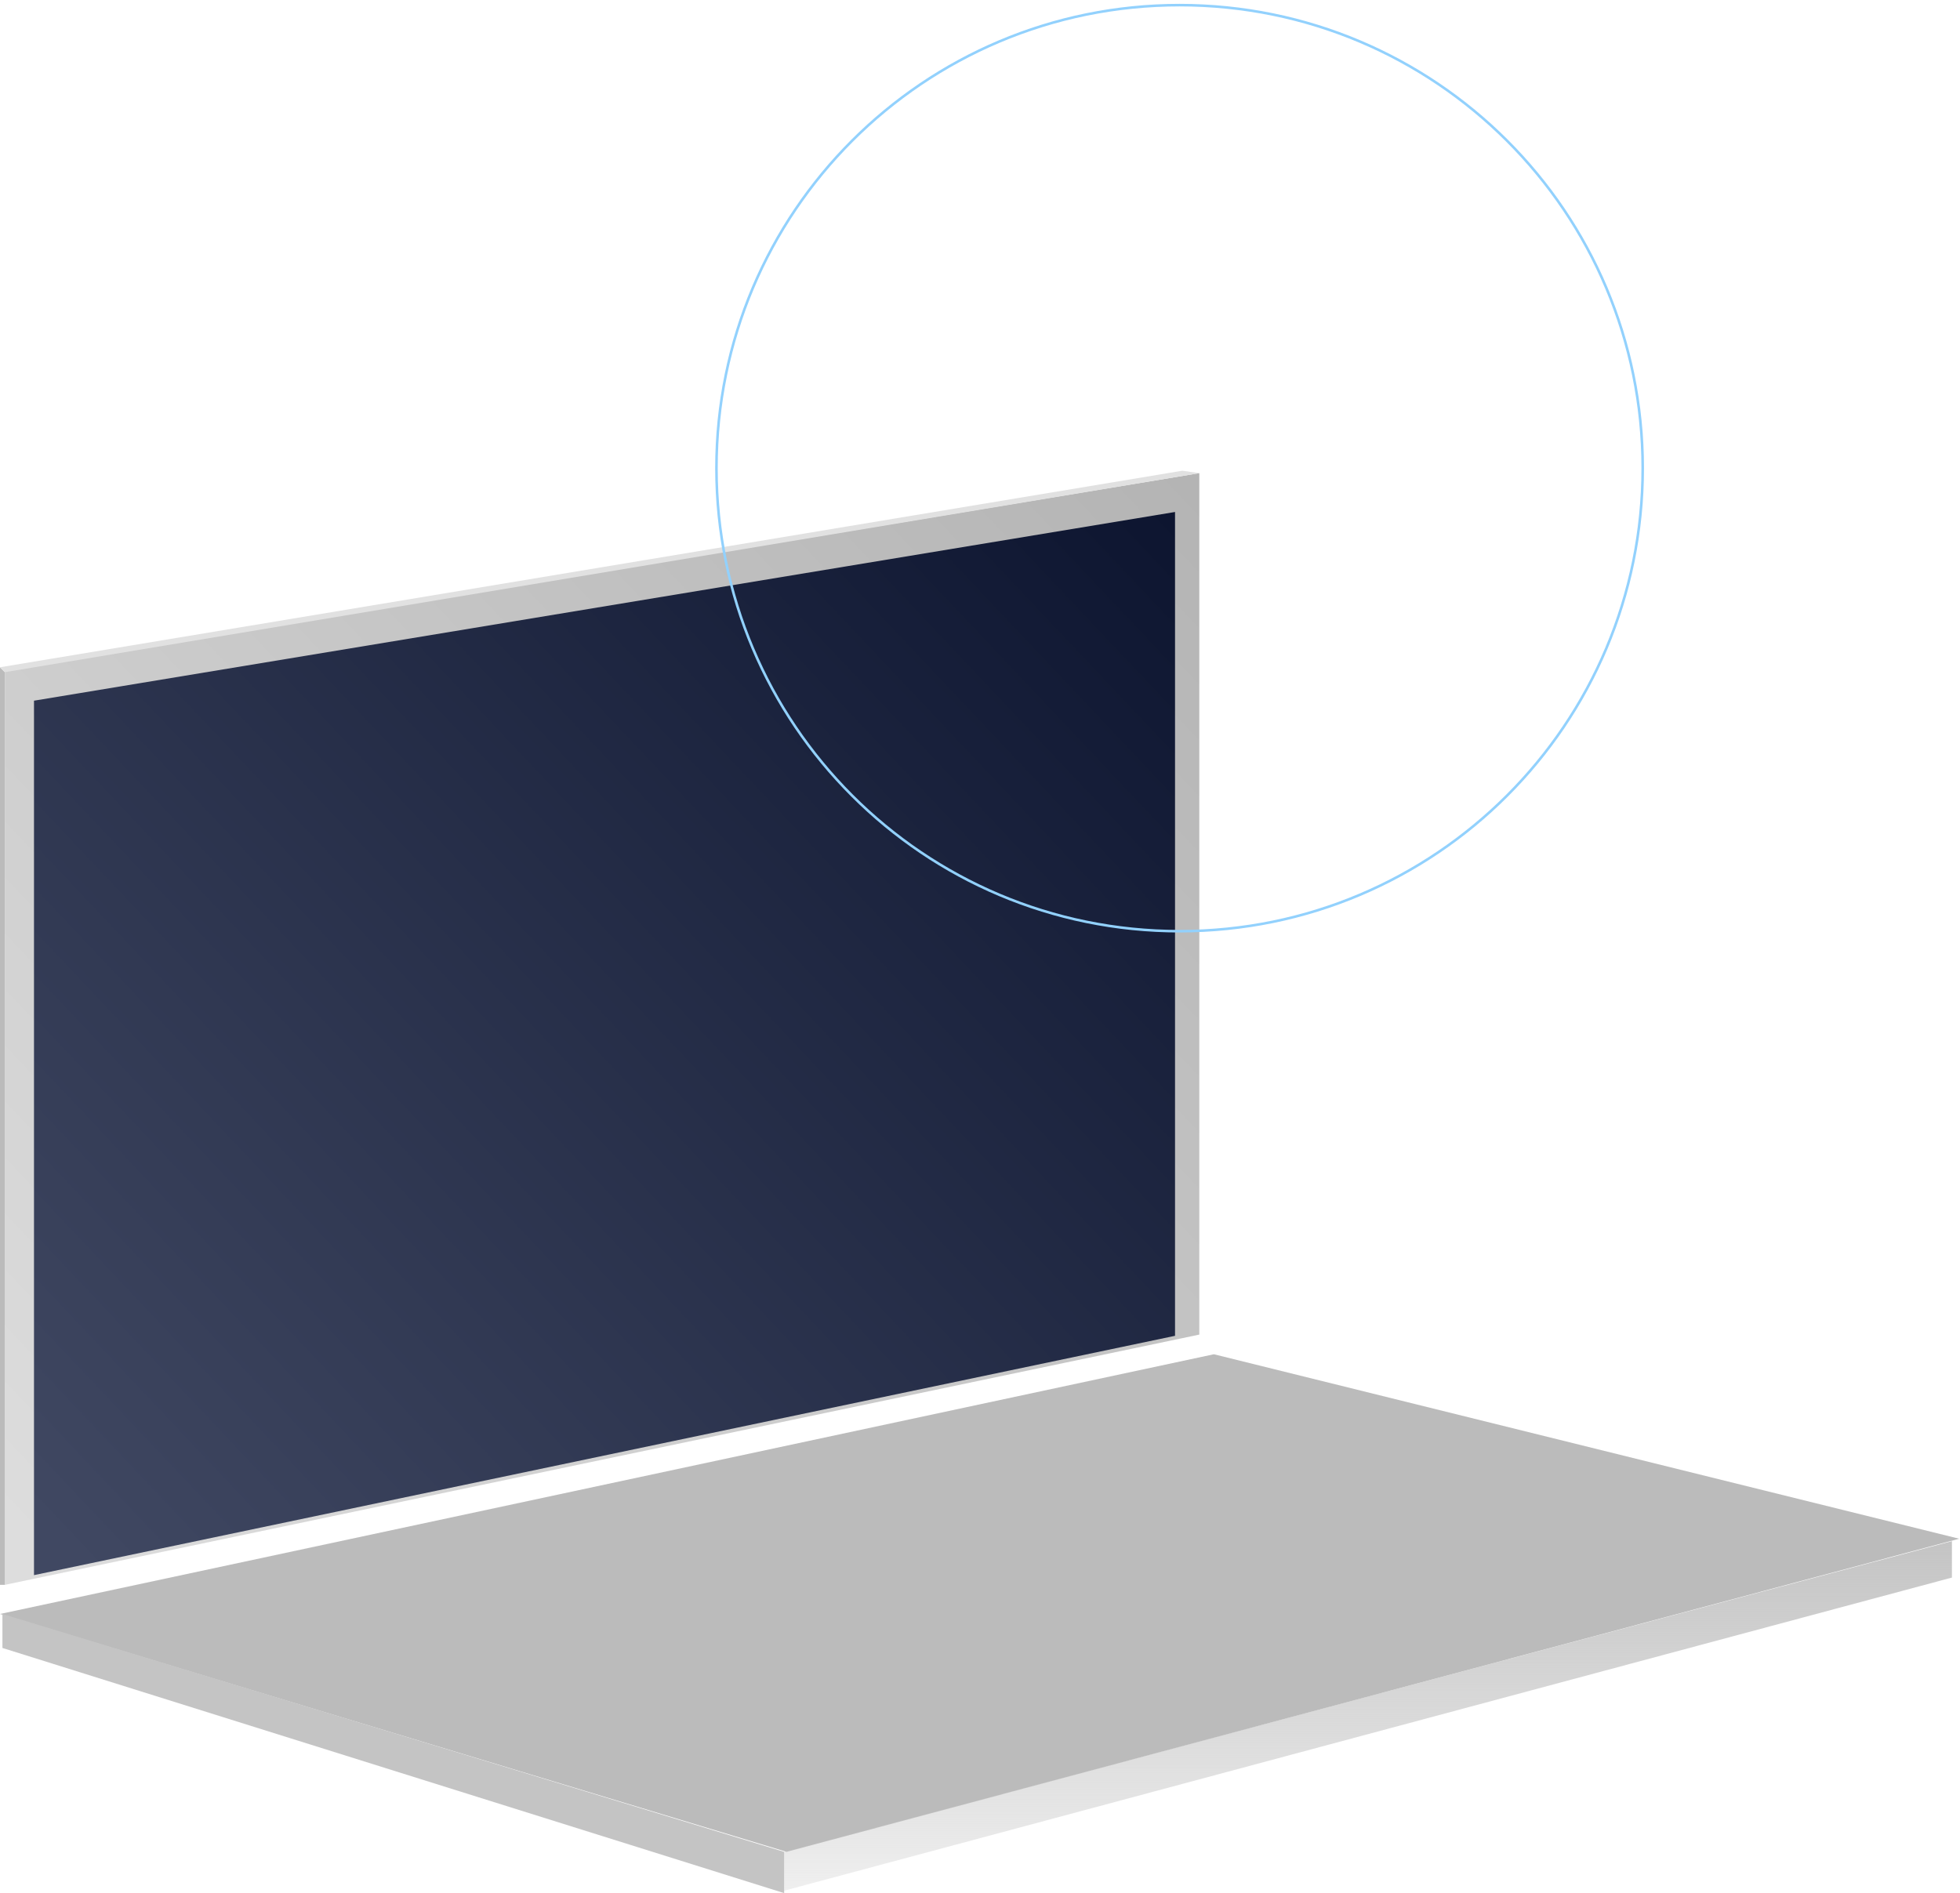<svg viewBox="0 0 383 370" fill="none" xmlns="http://www.w3.org/2000/svg">
<path d="M234.355 92.474L0.949 131.039V309.751L234.355 260.84V92.474Z" fill="url(#paint0_linear)"/>
<path d="M229.611 100.065L6.642 136.945V307.853L229.611 261.078V100.065Z" fill="url(#paint1_linear)"/>
<path d="M237.201 264.683L0 315.444L153.706 361.935L382.843 300.737L237.201 264.683Z" fill="#BBBBBB"/>
<path d="M0.474 322.085V315.444L153.232 361.935V370L0.474 322.085Z" fill="#C4C4C4"/>
<path d="M153.232 369.526V361.935L381.42 301.212V308.328L153.232 369.526Z" fill="url(#paint2_linear)"/>
<path d="M0 309.751H0.949V131.378L0 130.427V309.751Z" fill="#BBBBBB"/>
<path d="M231.034 92L0 130.415L0.951 131.375L234.355 92.474L231.034 92Z" fill="#E1E1E1"/>
<path d="M230.5 182C280.482 182 321 141.482 321 91.5C321 41.518 280.482 1 230.5 1C180.518 1 140 41.518 140 91.5C140 141.482 180.518 182 230.5 182Z" stroke="#92D1FD" stroke-width="0.5" stroke-miterlimit="10"/>
<defs>
<linearGradient id="paint0_linear" x1="241.869" y1="92.474" x2="12.383" y2="309.426" gradientUnits="userSpaceOnUse">
<stop stop-color="#B3B3B3"/>
<stop offset="1" stop-color="#DDDDDD"/>
</linearGradient>
<linearGradient id="paint1_linear" x1="236.789" y1="100.065" x2="17.338" y2="307.303" gradientUnits="userSpaceOnUse">
<stop stop-color="#0C142F"/>
<stop offset="1" stop-color="#404862"/>
</linearGradient>
<linearGradient id="paint2_linear" x1="267.326" y1="301.212" x2="267.326" y2="369.526" gradientUnits="userSpaceOnUse">
<stop stop-color="#C4C4C4"/>
<stop offset="1" stop-color="#C4C4C4" stop-opacity="0.27"/>
</linearGradient>
</defs>
</svg>
